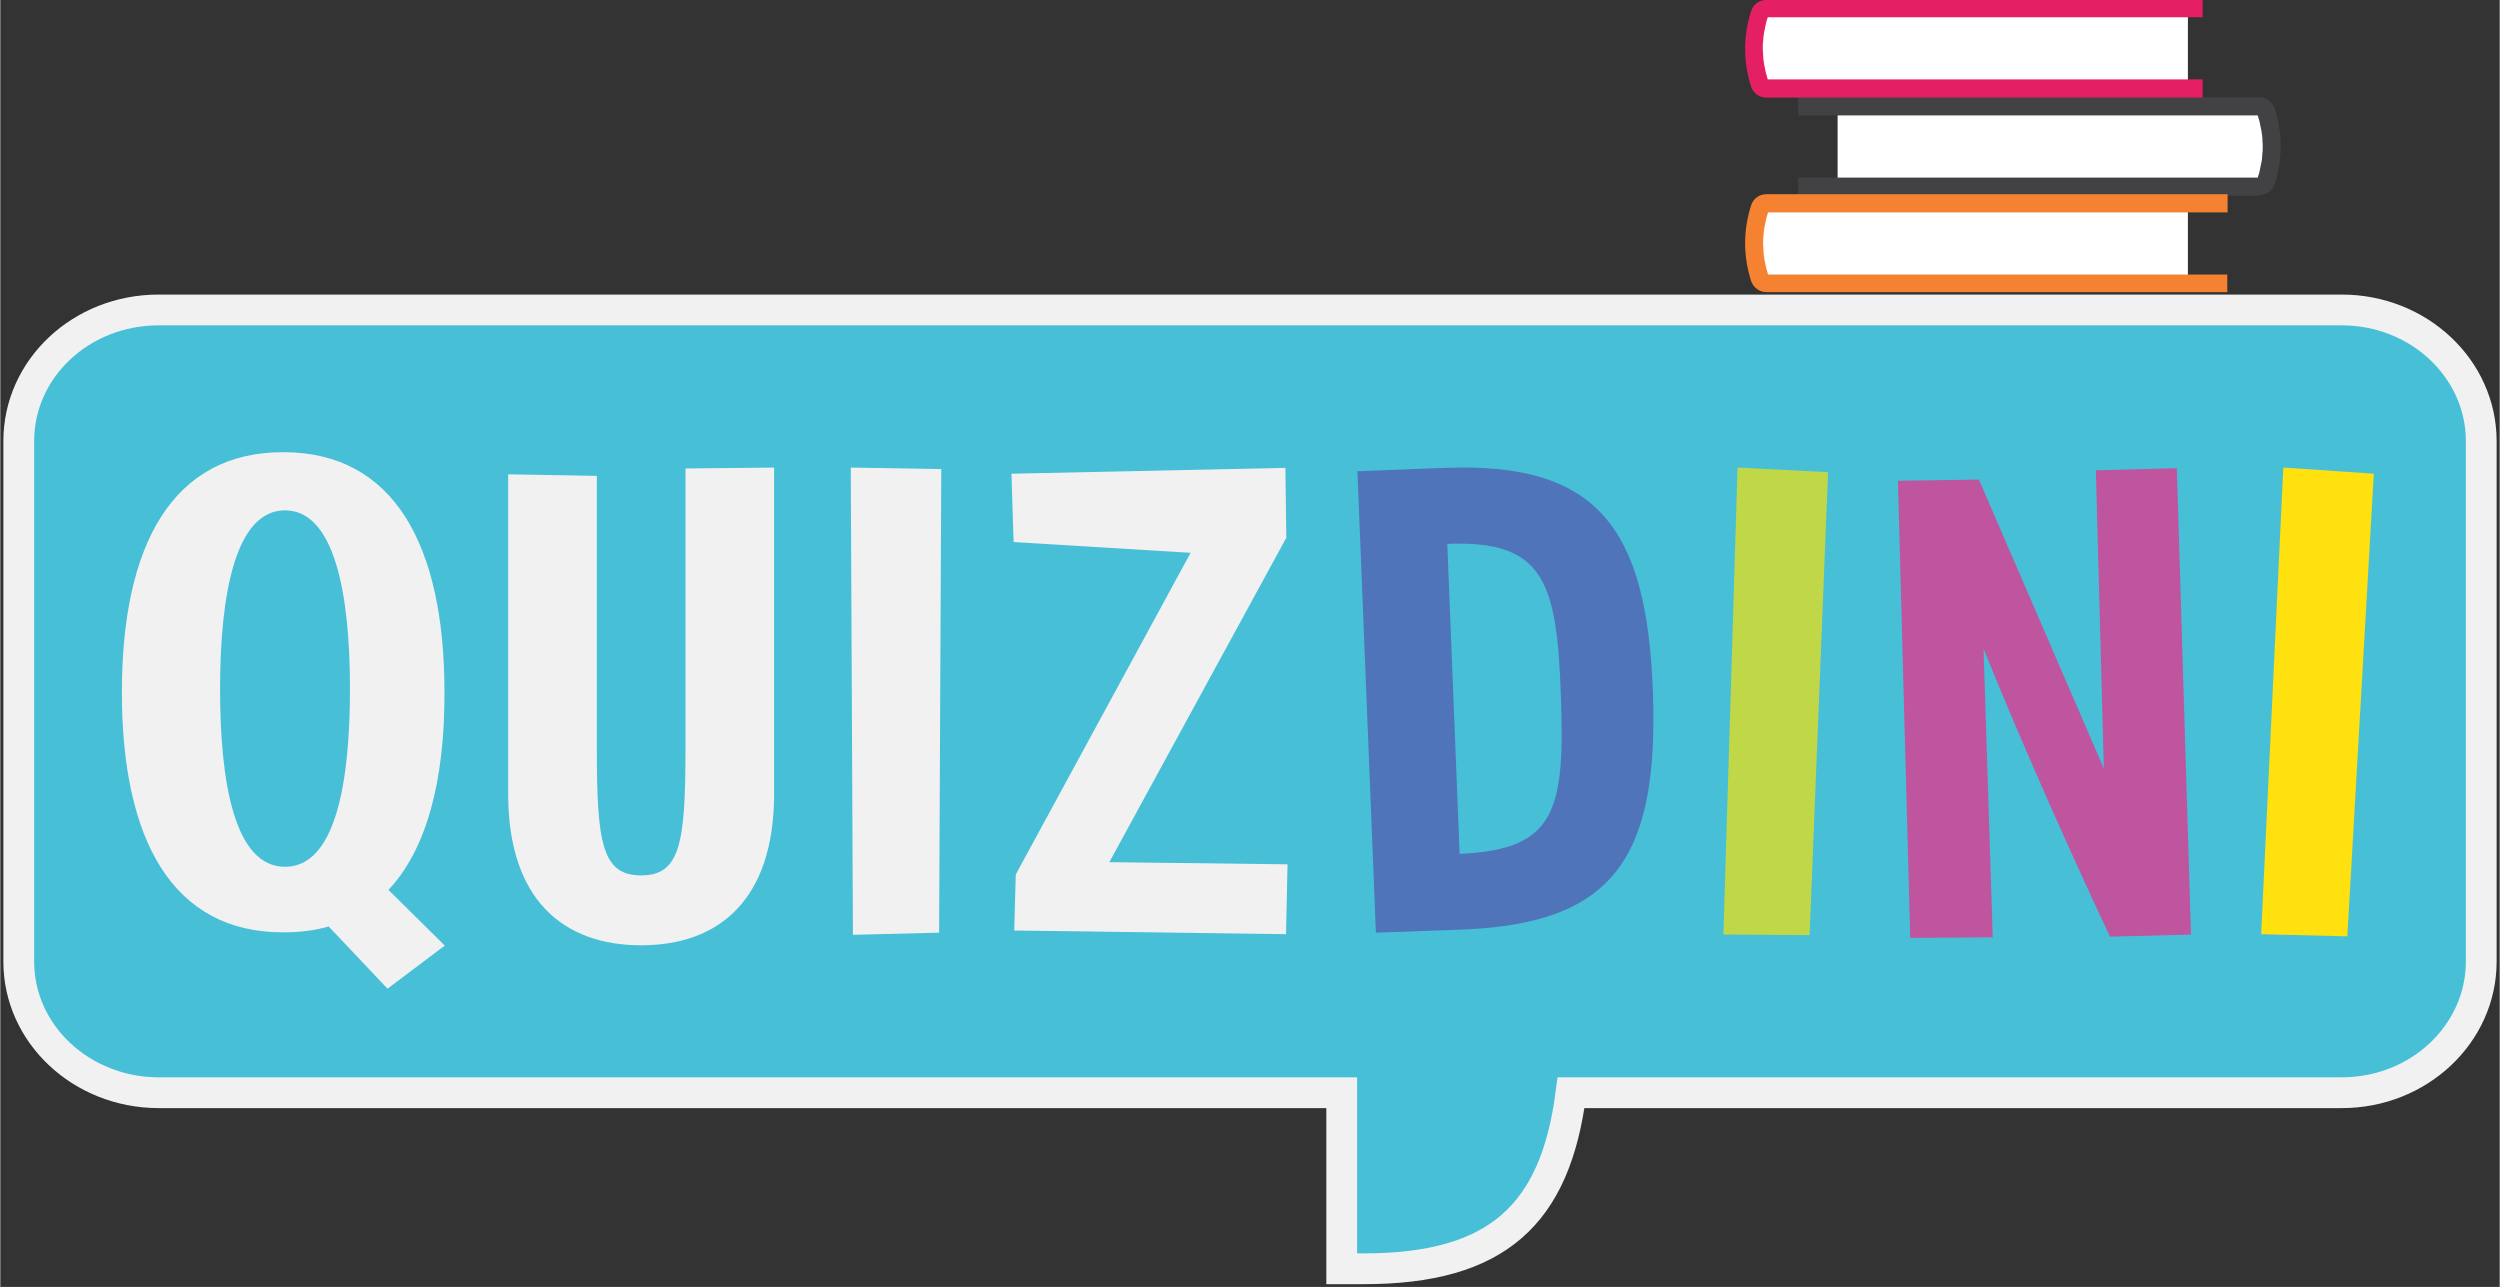 <svg xmlns="http://www.w3.org/2000/svg" width="812" height="418" viewBox="0 0 812 418.1"><rect x="0" y="0" width="812" height="418.1" fill="#333333" stroke="none"/><style>.a{fill:#FFF;}.b{fill:#F1F1F2;}</style><path d="M51.4 100.7h709.3c25 0 45.3 19.1 45.3 42.6v169.1c0 23.5-20.3 42.6-45.3 42.6H510.3c-5.1 39.6-23.9 57.2-67.4 57.2h-7.1v-57.2H51.3C26.3 354.9 6 335.9 6 312.4l0-169.1C6 119.7 26.3 100.7 51.4 100.7z" style="fill:#47BFD7;stroke-width:10;stroke:#F1F1F2"/><rect x="596.9" y="36.6" width="139.1" height="21.9" class="a"/><path d="M734 63.4c2.2 0 4.2-1.4 4.9-3.6 2.6-8.2 2.6-16.4 0-24.6 -0.7-2.1-2.7-3.6-4.9-3.6H584.1v5.9h4.7 144.6c0.1 0.3 0.1 0.5 0.2 0.7 0.1 0.5 0.3 0.9 0.4 1.4 0.1 0.5 0.2 1 0.3 1.5 0.1 0.5 0.2 0.9 0.3 1.4 0.1 0.5 0.1 1 0.2 1.5 0.1 0.5 0.1 0.9 0.1 1.4 0 0.5 0.1 1 0.1 1.5 0 0.5 0 0.9 0 1.4 0 0.5 0 1-0.1 1.5 0 0.5-0.1 0.9-0.1 1.4 0 0.5-0.1 1-0.2 1.5 -0.1 0.5-0.2 0.9-0.3 1.4 -0.1 0.5-0.2 1-0.3 1.5 -0.1 0.5-0.2 0.9-0.4 1.4 -0.1 0.2-0.1 0.5-0.2 0.7H588.8h-4.7v5.9h139.4H734z" fill="#424143"/><rect x="571.6" y="68.4" width="139.1" height="21.9" class="a"/><path d="M723.6 89.2h-4.7H574.3c-0.1-0.2-0.1-0.5-0.2-0.7 -0.1-0.4-0.2-0.9-0.4-1.4 -0.1-0.5-0.2-1-0.3-1.5 -0.1-0.5-0.2-0.9-0.3-1.4 -0.1-0.5-0.1-1-0.2-1.5 0-0.5-0.1-0.9-0.1-1.4 0-0.5 0-1-0.1-1.5 0-0.4 0-0.9 0-1.4 0-0.5 0-1 0.1-1.5 0-0.4 0.1-0.9 0.1-1.4 0.1-0.5 0.1-1 0.2-1.5 0.1-0.5 0.2-0.9 0.3-1.4 0.1-0.5 0.2-1 0.3-1.5 0.1-0.5 0.2-0.9 0.4-1.4 0.1-0.2 0.1-0.5 0.2-0.7h144.6 4.7v-5.9H584.1h-10.4c-2.2 0-4.2 1.4-4.9 3.6 -2.6 8.2-2.6 16.4 0 24.6 0.7 2.1 2.7 3.6 4.9 3.6h149.8V89.2z" fill="#F58230"/><rect x="571.6" y="4.9" width="139.1" height="21.9" class="a"/><path d="M573.7 31.7h141.8v-5.9h-4.7 -136.6c-0.1-0.2-0.1-0.5-0.2-0.7 -0.1-0.4-0.2-0.9-0.4-1.4 -0.1-0.5-0.2-1-0.3-1.5 -0.1-0.4-0.2-0.9-0.3-1.4 -0.1-0.5-0.1-1-0.2-1.5 0-0.5-0.1-0.9-0.1-1.4 0-0.5 0-1-0.1-1.5 0-0.4 0-0.9 0-1.4 0-0.5 0-1 0.1-1.5 0-0.5 0.1-0.9 0.1-1.4 0.1-0.5 0.1-1 0.2-1.5 0.1-0.4 0.2-0.9 0.3-1.4 0.1-0.5 0.2-1 0.3-1.5 0.1-0.5 0.2-0.9 0.4-1.4 0.1-0.2 0.1-0.5 0.2-0.7h136.6 4.7V0H573.7c-2.2 0-4.2 1.4-4.9 3.6 -2.6 8.2-2.6 16.4 0 24.6C569.5 30.3 571.5 31.7 573.7 31.7z" fill="#E41F64"/><path d="M251.4 151.9v105.9c0 34.6-18 49.3-43.2 49.3 -25.1 0-43.2-14.6-43.2-49.2V154.1l28.8 0.5v88.6c0 30.7 1.7 41.2 14.4 41.2 12.7 0 14.4-10.5 14.4-41.2v-91L251.4 151.9z" class="b"/><path d="M305.7 152.4l-0.7 150.6 -28 0.7 -0.7-151.8L305.7 152.4z" class="b"/><path d="M418.2 280.8l-0.5 22.7 -88.3-1.2 0.5-18.2 56.8-104.5 -57.5-3.5 -0.7-22.2 89-1.9 0.3 22.7 -57.5 105.4L418.2 280.8z" class="b"/><path d="M469.2 152c49-1.9 65.8 18.6 67.7 73 1.9 54.3-13.2 75.1-62 77l-28 1 -6-149.9L469.2 152zM474.1 277.4c31.4-1.3 34.2-14.3 32.9-51.3 -1.3-37-5.4-50.7-36.9-49.4L474.1 277.4z" fill="#5074B9"/><path d="M593.8 153.4l-6 150.4 -28-0.2 4.6-151.7L593.8 153.4z" fill="#C0D848"/><path d="M711.7 303.6l-2.9 0.1 -23.4 0.6c-0.3-0.7-22.1-46.5-41.1-93.6l3 93.8 -26.8 0.2 -4-148.5 26.3-0.4 40.6 93.9 -2.6-96.9 26.3-0.7L711.7 303.6z" fill="#BF549F"/><path d="M771.1 153.9l-8.6 150.3 -28-0.7 7.2-151.6L771.1 153.9z" fill="#FEE10F"/><path d="M126.1 289.1l18.3 18.1 -18.6 14 -19.1-20.2c-4.6 1.3-9.4 1.9-14.8 1.9 -35.9 0-52.4-29.9-52.4-78 0-48 16.5-78 52.4-78s52.4 30 52.4 78C144.4 253.6 138.5 276 126.1 289.1zM92.5 281.6c16.3 0 21.1-26.9 21.1-57.9 0-31-5.1-57.9-21.1-57.9 -16 0-21.1 26.9-21.1 58C71.4 254.6 76.2 281.6 92.5 281.6z" class="b"/></svg>
